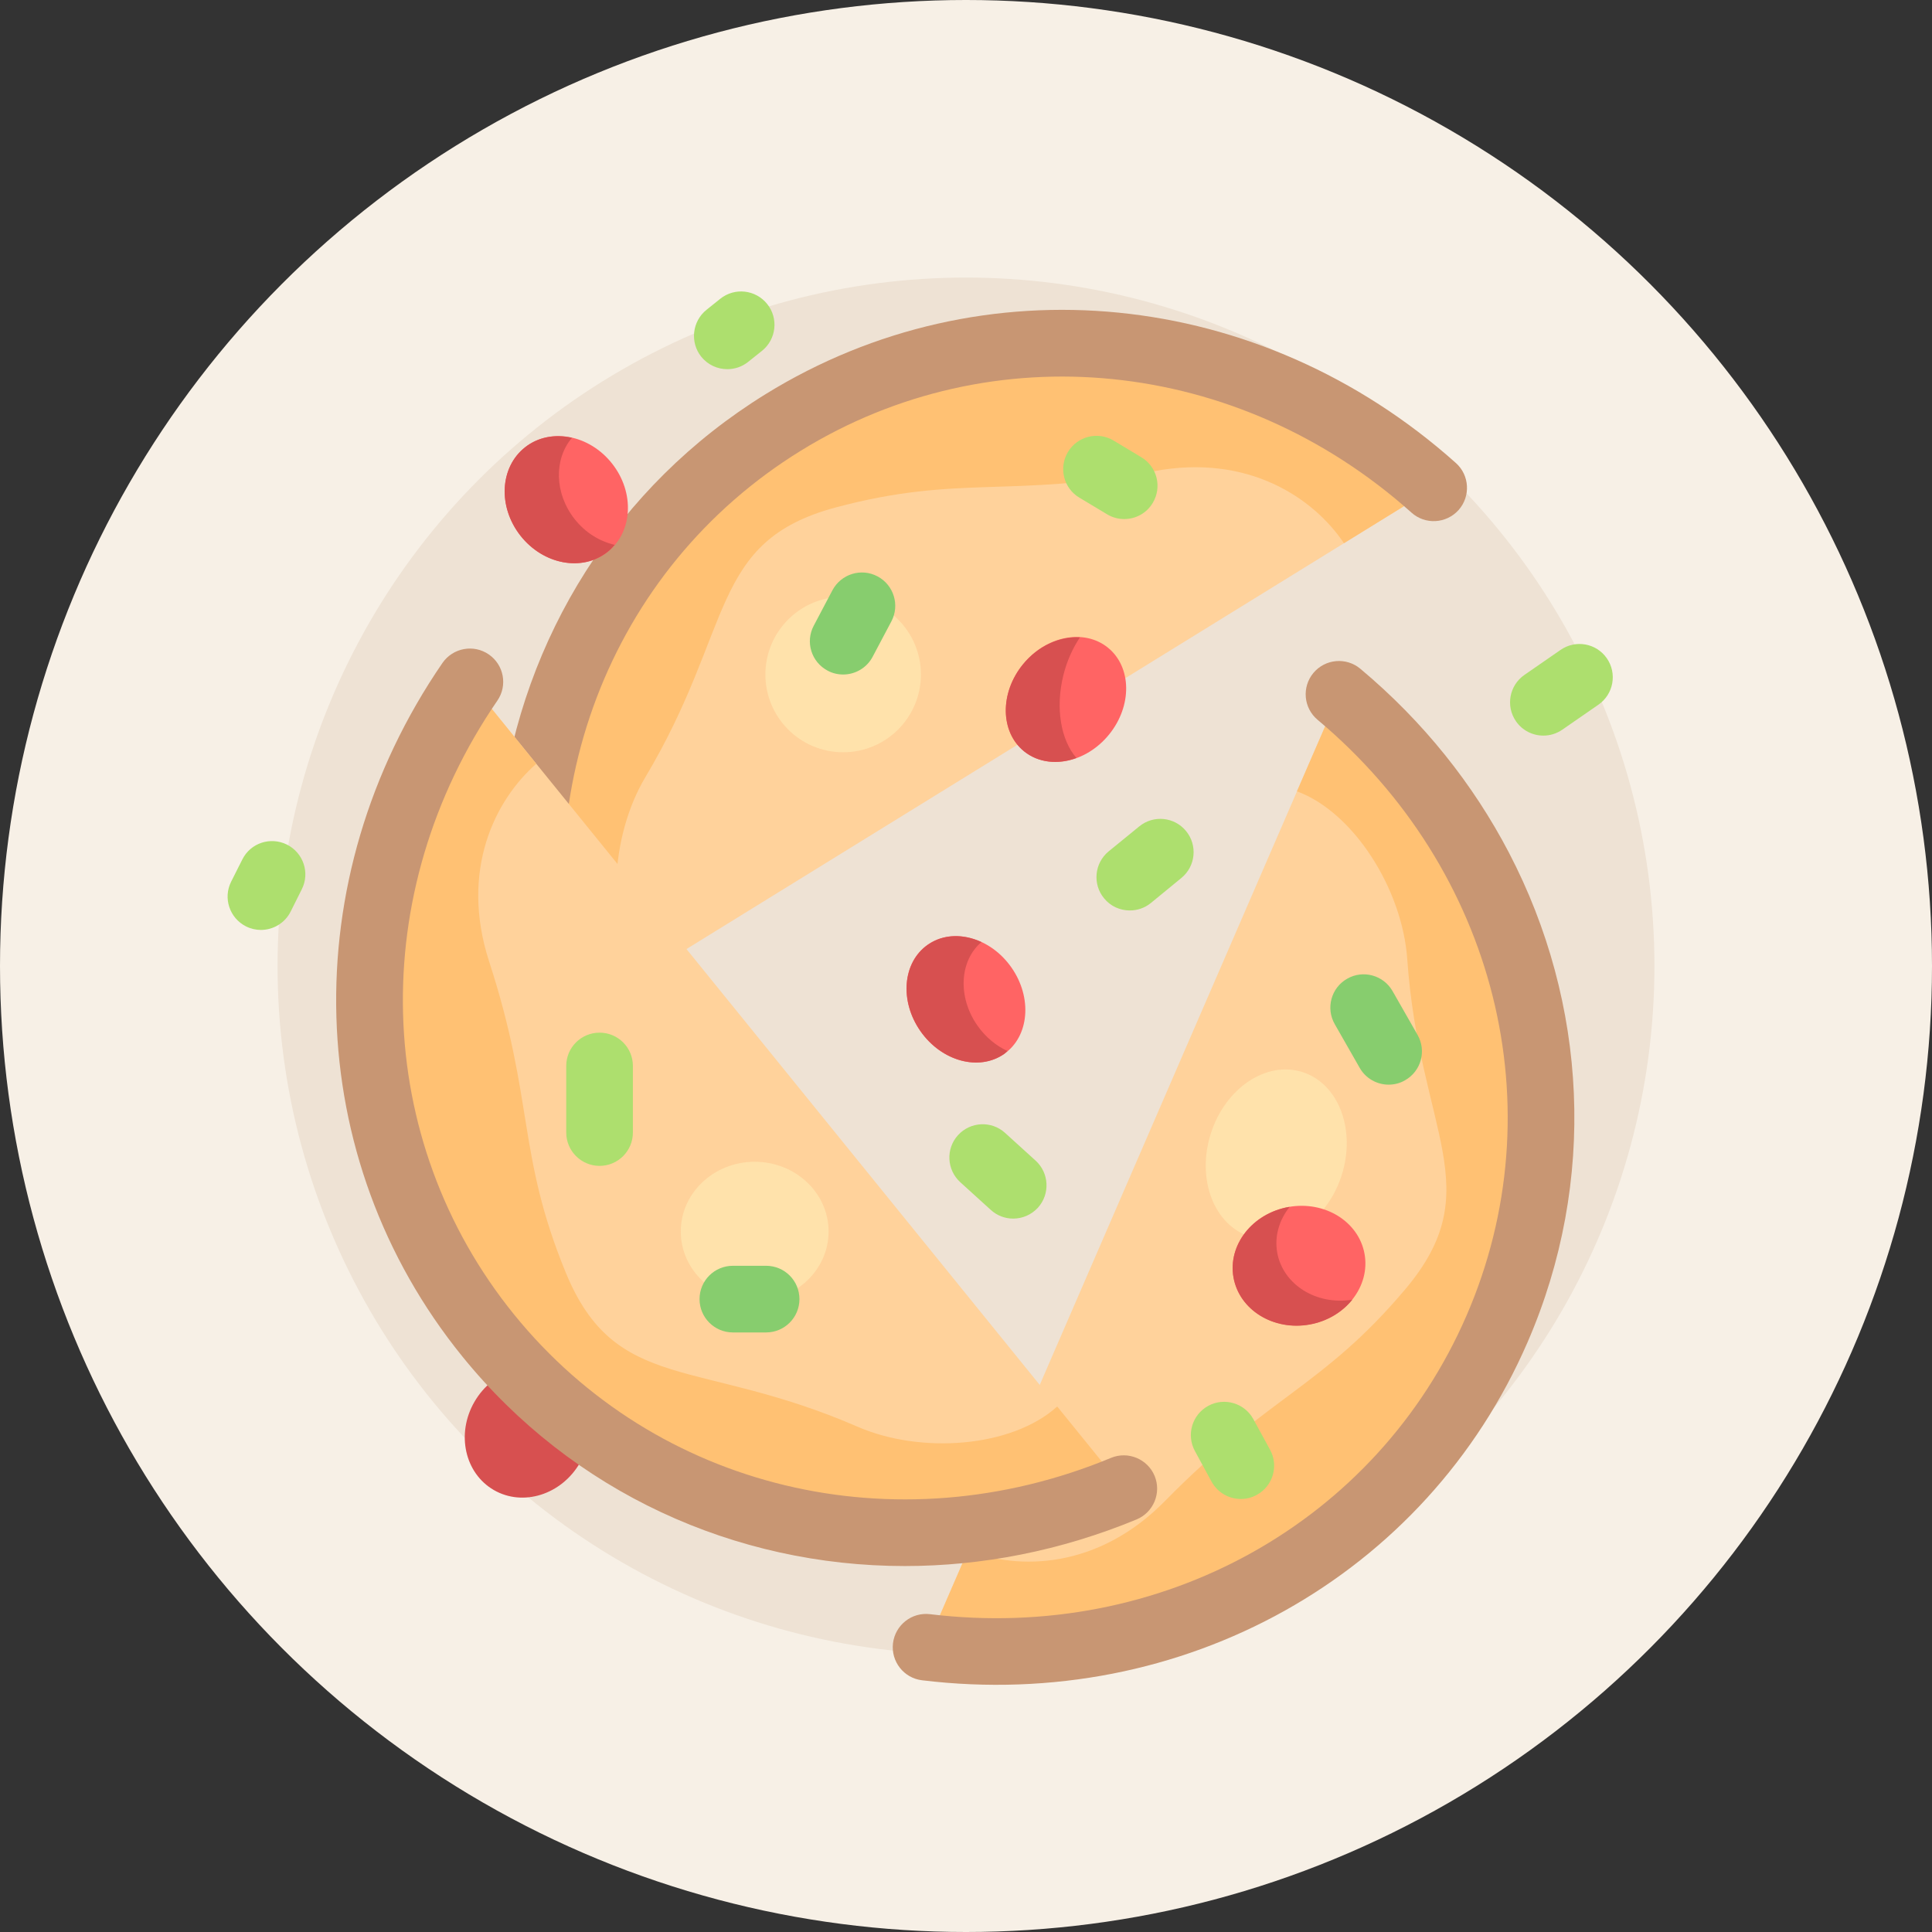 <svg width="24" height="24" viewBox="0 0 24 24" fill="none" xmlns="http://www.w3.org/2000/svg">
<rect x="0" y="0" width="24" height="24" fill="#333333" stroke="none"/>
<circle cx="12" cy="12" r="12" fill="#F7F0E6"/>
<circle cx="12" cy="12" r="8.552" fill="#EEE2D4"/>
<path d="M16.634 8.625L11.504 20.462C14.464 20.821 17.391 19.292 18.598 16.506C19.805 13.721 18.919 10.539 16.634 8.625Z" fill="#FFD29B"/>
<path d="M17.481 11.911C17.633 14.068 18.508 14.767 17.459 16.013C16.432 17.232 15.746 17.346 14.476 18.642C13.637 19.497 12.652 19.505 12.025 19.261L11.504 20.462C14.464 20.821 17.391 19.292 18.598 16.506C19.805 13.72 18.919 10.539 16.634 8.625L16.111 9.83C16.825 10.094 17.421 11.057 17.481 11.911Z" fill="#FFC173"/>
<path d="M18.745 10.593C19.719 12.461 19.843 14.673 18.977 16.671C17.718 19.577 14.695 21.266 11.454 20.873C11.227 20.846 11.066 20.639 11.093 20.413C11.121 20.186 11.327 20.024 11.554 20.052C14.428 20.4 17.106 18.909 18.218 16.342C19.331 13.775 18.588 10.802 16.368 8.942C16.193 8.796 16.169 8.535 16.316 8.359C16.463 8.184 16.724 8.161 16.899 8.308C17.682 8.963 18.301 9.742 18.745 10.593Z" fill="#C89673"/>
<ellipse cx="15.854" cy="14.34" rx="1.073" ry="0.853" transform="rotate(-72.326 15.854 14.34)" fill="#FFE2AB"/>
<path d="M6.832 12.836L17.81 6.06C15.587 4.073 12.312 3.653 9.728 5.248C7.145 6.843 6.052 9.959 6.832 12.836Z" fill="#FFD29B"/>
<path d="M8.016 9.656C9.125 7.8 8.808 6.726 10.38 6.304C11.92 5.892 12.548 6.19 14.331 5.854C15.508 5.632 16.32 6.189 16.695 6.748L17.81 6.06C15.588 4.073 12.312 3.653 9.728 5.248C7.145 6.843 6.052 9.959 6.832 12.836L7.95 12.146C7.515 11.521 7.578 10.391 8.016 9.656Z" fill="#FFC173"/>
<path d="M6.226 10.015C6.495 7.925 7.659 6.039 9.511 4.896C12.206 3.232 15.652 3.576 18.086 5.752C18.256 5.904 18.27 6.166 18.119 6.336C17.966 6.506 17.704 6.521 17.534 6.368C15.376 4.439 12.326 4.131 9.946 5.6C7.565 7.069 6.474 9.933 7.232 12.728C7.291 12.947 7.161 13.176 6.94 13.236C6.72 13.295 6.493 13.165 6.433 12.944C6.166 11.959 6.103 10.966 6.226 10.015Z" fill="#C89673"/>
<circle cx="10.474" cy="8.379" r="0.966" fill="#FFE2AB"/>
<ellipse cx="11.999" cy="12.414" rx="0.828" ry="0.69" transform="rotate(-124.982 11.999 12.414)" fill="#FF6464"/>
<ellipse cx="13.242" cy="8.689" rx="0.828" ry="0.69" transform="rotate(-51.023 13.242 8.689)" fill="#FF6464"/>
<ellipse cx="7.035" cy="6.207" rx="0.828" ry="0.724" transform="rotate(-128.178 7.035 6.207)" fill="#FF6464"/>
<ellipse cx="16.137" cy="15.723" rx="0.827" ry="0.741" transform="rotate(-10.184 16.137 15.723)" fill="#FF6464"/>
<ellipse cx="6.549" cy="17.793" rx="0.828" ry="0.757" transform="rotate(-59.999 6.549 17.793)" fill="#D75050"/>
<path d="M10.474 8.379C10.409 8.379 10.342 8.364 10.281 8.331C10.079 8.224 10.001 7.974 10.109 7.772L10.341 7.332C10.448 7.131 10.698 7.052 10.901 7.16C11.103 7.267 11.18 7.518 11.073 7.719L10.84 8.159C10.766 8.299 10.622 8.379 10.474 8.379Z" fill="#87CD6E"/>
<path d="M17.25 13.474C17.107 13.474 16.967 13.399 16.891 13.266L16.581 12.723C16.467 12.524 16.536 12.271 16.735 12.158C16.933 12.044 17.186 12.114 17.299 12.312L17.609 12.855C17.723 13.053 17.654 13.306 17.455 13.419C17.391 13.457 17.32 13.474 17.25 13.474Z" fill="#87CD6E"/>
<path d="M19.173 9.138C19.041 9.138 18.912 9.076 18.832 8.96C18.702 8.772 18.749 8.514 18.937 8.384L19.385 8.074C19.573 7.943 19.831 7.99 19.961 8.178C20.091 8.366 20.044 8.624 19.856 8.754L19.408 9.064C19.336 9.114 19.254 9.138 19.173 9.138Z" fill="#ADDF6E"/>
<path d="M3.241 11.552C3.179 11.552 3.116 11.538 3.056 11.508C2.852 11.405 2.769 11.157 2.871 10.953L3.01 10.677C3.112 10.472 3.359 10.39 3.565 10.492C3.769 10.595 3.852 10.843 3.749 11.047L3.611 11.323C3.539 11.468 3.392 11.552 3.241 11.552Z" fill="#ADDF6E"/>
<path d="M12.586 15.138C12.487 15.138 12.387 15.102 12.308 15.03L11.929 14.686C11.76 14.532 11.747 14.27 11.901 14.101C12.055 13.932 12.317 13.92 12.485 14.073L12.865 14.418C13.034 14.572 13.046 14.834 12.893 15.003C12.811 15.092 12.699 15.138 12.586 15.138Z" fill="#ADDF6E"/>
<path d="M14.035 11.31C13.915 11.31 13.796 11.259 13.715 11.159C13.569 10.982 13.596 10.721 13.772 10.576L14.152 10.266C14.329 10.121 14.589 10.147 14.734 10.324C14.879 10.501 14.852 10.762 14.676 10.906L14.297 11.217C14.22 11.28 14.127 11.31 14.035 11.31Z" fill="#ADDF6E"/>
<path d="M13.965 6.448C13.893 6.448 13.819 6.429 13.753 6.389L13.408 6.182C13.212 6.065 13.149 5.811 13.266 5.615C13.384 5.419 13.638 5.355 13.834 5.473L14.178 5.68C14.374 5.797 14.438 6.051 14.32 6.247C14.243 6.377 14.106 6.448 13.965 6.448Z" fill="#ADDF6E"/>
<path d="M9.035 4.586C8.913 4.586 8.793 4.533 8.711 4.431C8.569 4.253 8.598 3.992 8.776 3.849L8.948 3.711C9.127 3.568 9.387 3.598 9.53 3.776C9.673 3.954 9.644 4.215 9.466 4.358L9.293 4.496C9.217 4.557 9.125 4.586 9.035 4.586Z" fill="#ADDF6E"/>
<path d="M15.414 18.621C15.268 18.621 15.126 18.543 15.05 18.405L14.844 18.026C14.734 17.825 14.808 17.574 15.009 17.464C15.209 17.355 15.461 17.429 15.57 17.63L15.777 18.009C15.887 18.209 15.813 18.461 15.612 18.57C15.549 18.605 15.481 18.621 15.414 18.621Z" fill="#ADDF6E"/>
<path d="M13.96 18.492L5.837 8.47C4.151 10.928 4.152 14.231 6.064 16.589C7.976 18.948 11.206 19.634 13.96 18.492Z" fill="#FFD29B"/>
<path d="M10.655 17.724C8.672 16.862 7.647 17.314 7.028 15.808C6.422 14.333 6.638 13.672 6.077 11.947C5.707 10.808 6.155 9.931 6.662 9.488L5.837 8.47C4.151 10.928 4.152 14.231 6.064 16.589C7.976 18.948 11.206 19.634 13.96 18.492L13.133 17.472C12.569 17.983 11.44 18.065 10.655 17.724Z" fill="#FFC173"/>
<path d="M11.24 19.454C9.132 19.454 7.113 18.541 5.743 16.85C3.748 14.389 3.649 10.928 5.496 8.236C5.626 8.048 5.883 8 6.071 8.129C6.26 8.258 6.308 8.516 6.178 8.704C4.54 11.091 4.624 14.155 6.386 16.329C8.147 18.502 11.127 19.219 13.802 18.11C14.012 18.023 14.255 18.123 14.343 18.334C14.43 18.545 14.33 18.787 14.119 18.875C13.176 19.265 12.198 19.454 11.24 19.454Z" fill="#C89673"/>
<ellipse cx="9.375" cy="15.298" rx="0.918" ry="0.866" fill="#FFE2AB"/>
<path d="M7.448 14.483C7.22 14.483 7.034 14.297 7.034 14.069V13.241C7.034 13.013 7.219 12.828 7.448 12.828C7.677 12.828 7.862 13.013 7.862 13.241V14.069C7.862 14.297 7.677 14.483 7.448 14.483Z" fill="#ADDF6E"/>
<path d="M9.517 16.552H9.104C8.875 16.552 8.69 16.366 8.69 16.138C8.69 15.909 8.875 15.724 9.104 15.724H9.517C9.746 15.724 9.931 15.909 9.931 16.138C9.931 16.366 9.746 16.552 9.517 16.552Z" fill="#87CD6E"/>
<path d="M13.21 8.386C13.254 8.208 13.327 8.051 13.415 7.918C13.167 7.903 12.896 8.02 12.705 8.256C12.418 8.611 12.425 9.093 12.721 9.333C12.9 9.478 13.144 9.499 13.372 9.416C13.181 9.197 13.107 8.801 13.21 8.386Z" fill="#D75050"/>
<path d="M7.138 6.448C6.886 6.127 6.881 5.703 7.105 5.439C6.9 5.392 6.688 5.426 6.523 5.556C6.208 5.804 6.183 6.295 6.465 6.654C6.748 7.014 7.231 7.105 7.546 6.857C7.58 6.831 7.609 6.8 7.636 6.768C7.451 6.726 7.272 6.618 7.138 6.448Z" fill="#D75050"/>
<path d="M12.142 12.74C11.893 12.384 11.92 11.934 12.192 11.703C11.967 11.599 11.718 11.601 11.526 11.736C11.213 11.954 11.173 12.435 11.435 12.809C11.697 13.184 12.162 13.31 12.475 13.092C12.49 13.081 12.501 13.068 12.515 13.056C12.374 12.991 12.243 12.884 12.142 12.74Z" fill="#D75050"/>
<path d="M15.866 15.56C15.83 15.355 15.892 15.153 16.02 14.993C16.015 14.994 16.011 14.994 16.007 14.994C15.557 15.075 15.251 15.467 15.323 15.87C15.396 16.273 15.819 16.535 16.269 16.454C16.49 16.414 16.675 16.299 16.799 16.145C16.354 16.218 15.938 15.959 15.866 15.56Z" fill="#D75050"/>
</svg>

